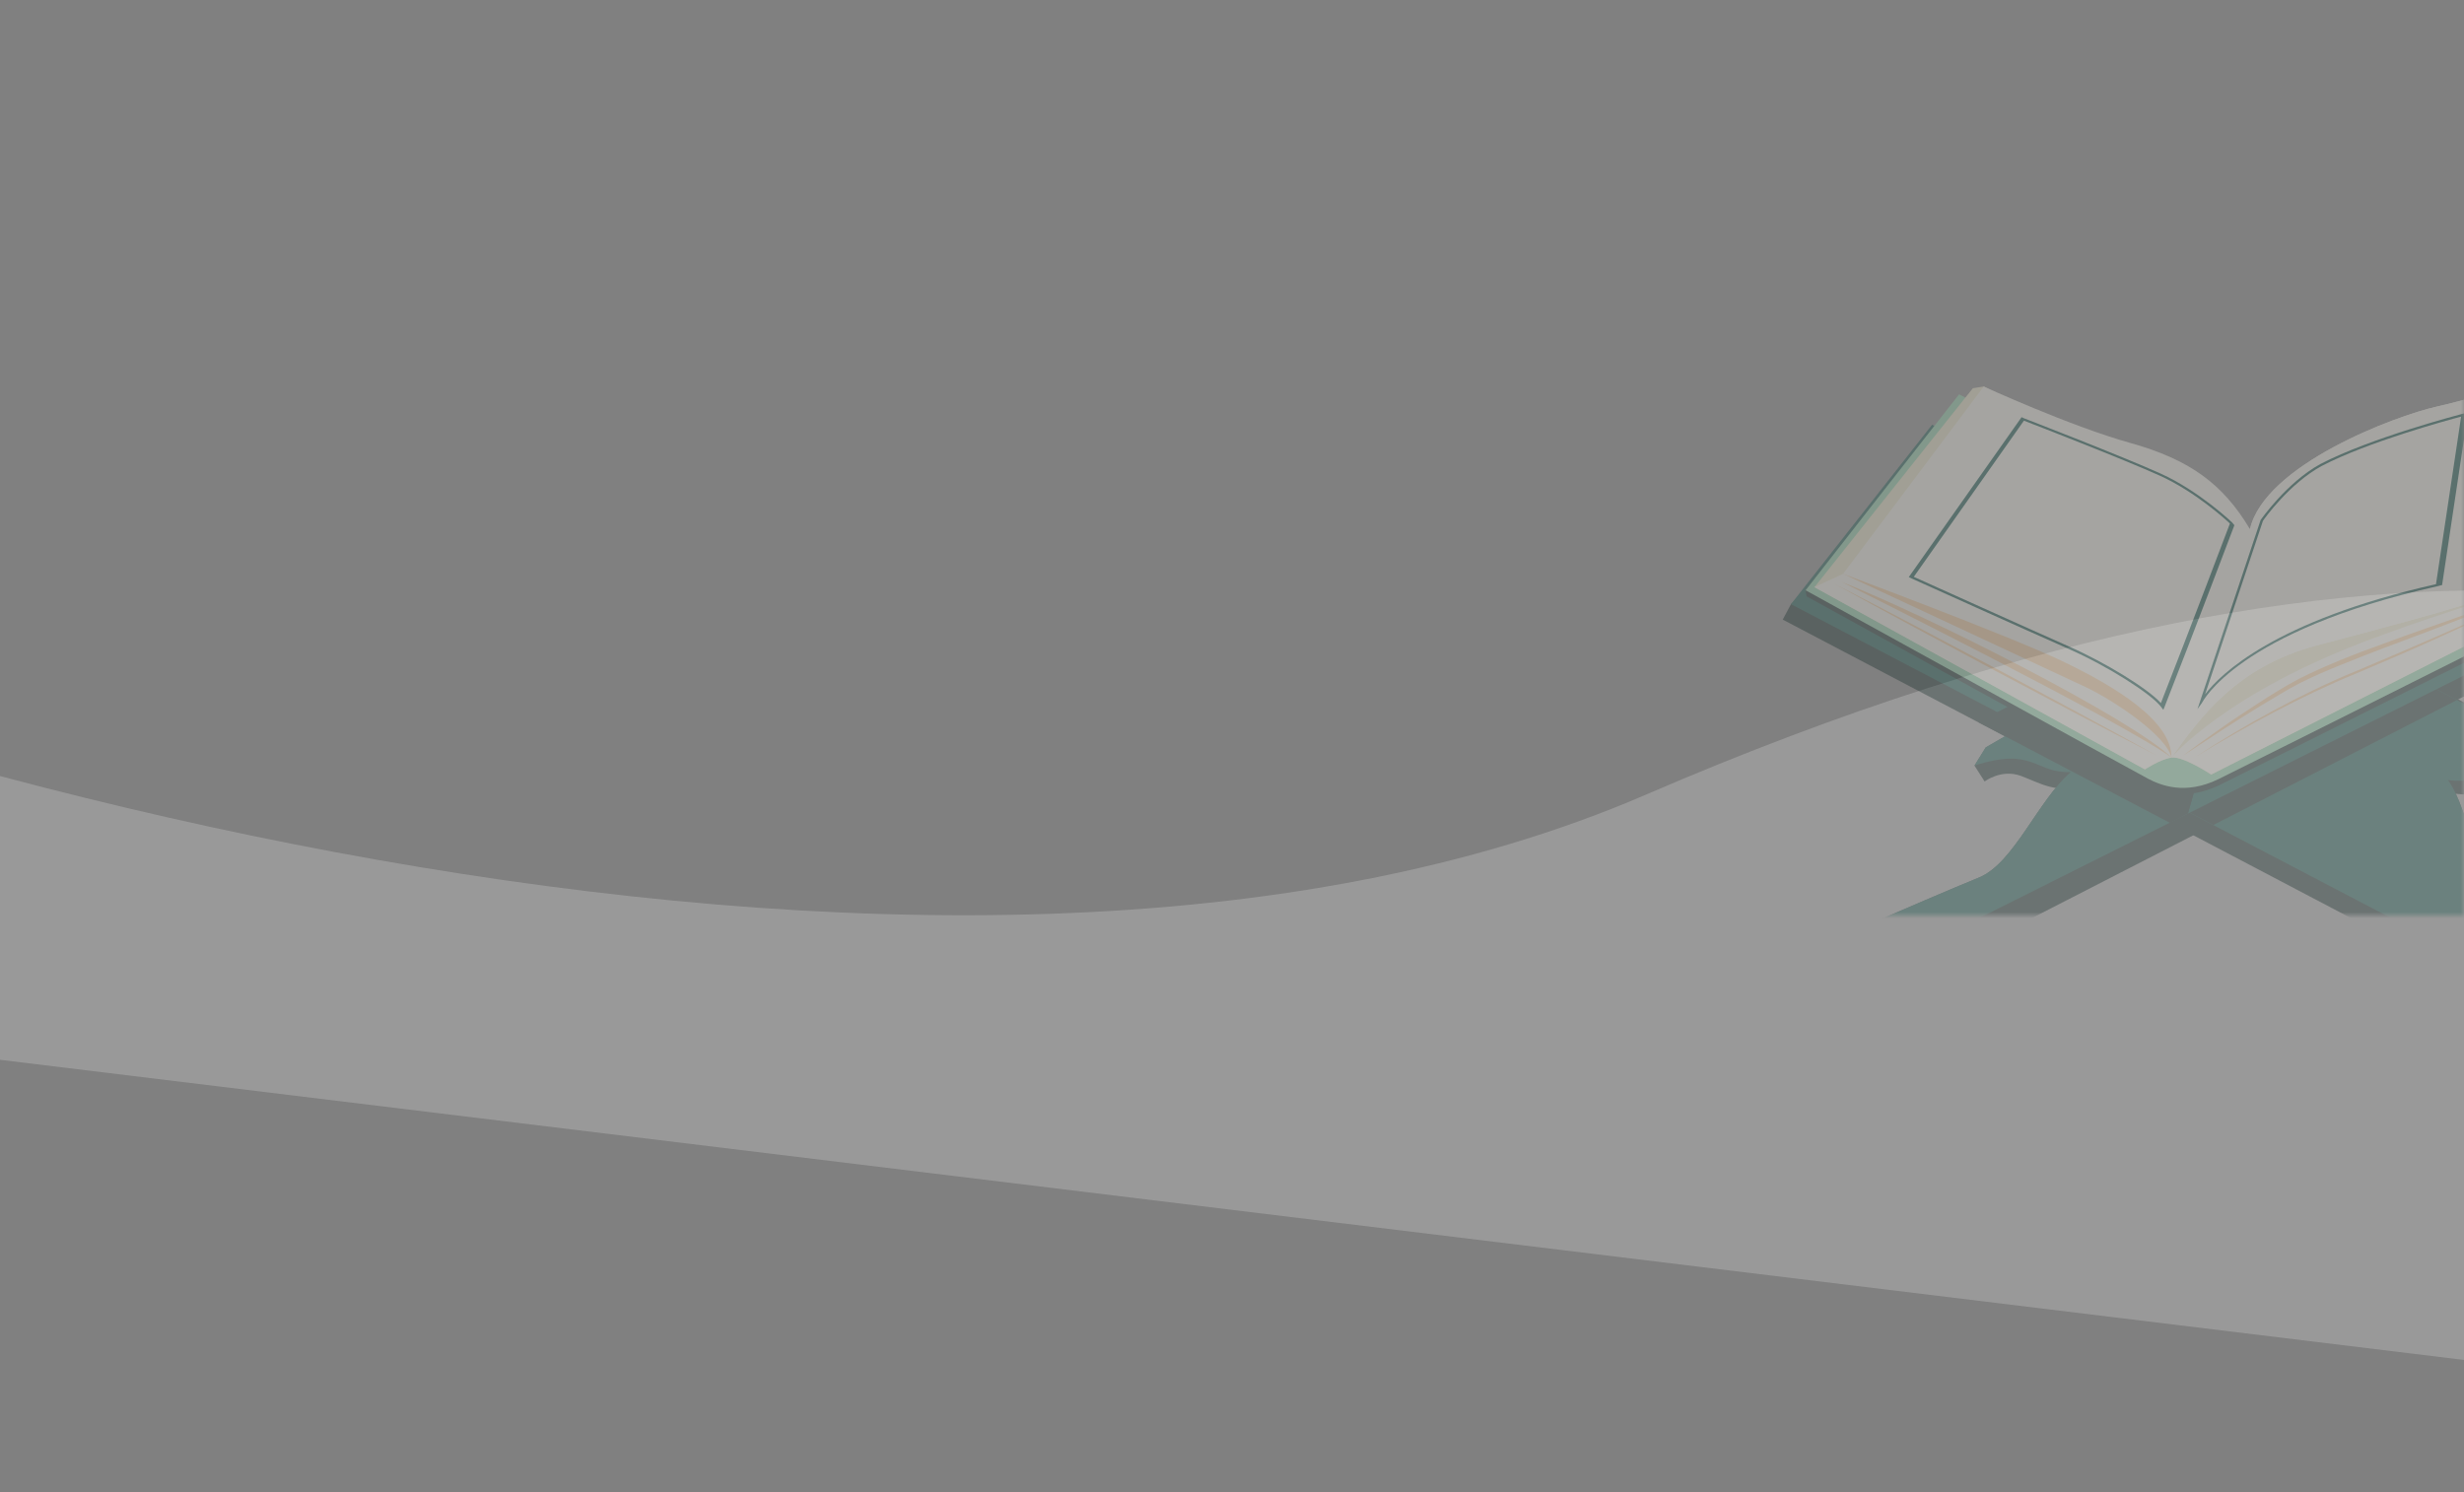 <svg width="393" height="238" viewBox="0 0 393 238" fill="none" xmlns="http://www.w3.org/2000/svg">
<rect x="0" y="0" width="393" height="238" fill="#808080" stroke="none"/>
<path d="M262.483 126.775C389.144 72.073 456.491 96.582 495.145 125.212L458.112 224.866L-116.636 154.847L-126.633 77.102C-35.828 122.81 150.893 174.967 262.483 126.775Z" fill="white" fill-opacity="0.2"/>
<g style="mix-blend-mode:soft-light" opacity="0.3">
<mask id="mask0_337_17" style="mask-type:alpha" maskUnits="userSpaceOnUse" x="279" y="0" width="114" height="146">
<path d="M279 0H393V146H279V0Z" fill="url(#paint0_linear_337_17)"/>
</mask>
<g mask="url(#mask0_337_17)">
<path d="M411.124 64.813L316.722 119.22L314.918 122.126C324.411 119.04 324.554 123.4 330.297 123.153C325.081 127.594 321.217 137.709 315.644 139.979C311.107 141.831 302.665 145.47 299.689 146.757L292.837 157.867L295.33 161.208L415.241 99.678L412.87 66.339L411.124 64.813Z" fill="#001C18"/>
<path d="M399.371 143.299C394.662 140.394 394.107 129.54 390.435 124.425C396.3 125.309 400.138 121.188 410.049 126.908L409.413 120.869L313.504 69.356L285.655 96.378L284.342 98.836L411.718 165.757L413.901 163.475L412.676 151.857C410.119 150.17 403.166 145.637 399.371 143.299Z" fill="#001C18"/>
<path d="M410.053 126.908L408.17 128.905C406.071 127.382 403.631 126.396 401.064 126.032C396.993 125.533 395.605 127.561 389.959 126.319C389.429 125.965 389.049 125.427 388.892 124.808C388.736 124.19 388.815 123.536 389.113 122.972L401.199 121.511L410.053 126.908Z" fill="#001C18"/>
<path d="M399.371 143.299C394.662 140.394 394.107 129.54 390.435 124.425C396.3 125.309 400.138 121.188 410.049 126.908L409.413 120.869L308.163 67.756L285.655 96.378L413.911 163.461L412.686 151.843C410.119 150.17 403.166 145.637 399.371 143.299Z" fill="#004B40"/>
<path d="M359.395 94.628L322.73 115.761L353.021 131.608L391.88 111.665L359.395 94.628Z" fill="#001C18"/>
<path d="M314.918 122.126L316.539 124.665C316.539 124.665 319.184 122.619 322.325 123.77C325.465 124.92 328.256 126.878 332.614 124.984C332.928 123.32 332.661 121.6 331.86 120.109C331.86 120.109 321.09 118.544 320.862 118.579C320.635 118.614 314.918 122.126 314.918 122.126Z" fill="#001C18"/>
<path d="M316.722 119.22L314.918 122.126C324.411 119.04 324.554 123.4 330.297 123.153C325.081 127.594 321.217 137.709 315.644 139.979C311.107 141.831 302.665 145.47 299.689 146.757L292.837 157.867L412.792 97.839L411.124 64.813L316.722 119.22Z" fill="#004B40"/>
<path d="M359.328 92.711L315.506 115.194L346.13 131.283L348.97 129.78L359.328 92.711Z" fill="#001C18"/>
<path d="M359.328 92.711L318.573 113.622L348.97 129.78L359.328 92.711Z" fill="#001C18"/>
<path d="M288.132 95.123C288.132 95.123 340.847 124.196 342.786 125.197C344.725 126.198 348.652 127.861 353.98 125.248C359.308 122.636 410.788 96.815 410.788 96.815L409.62 63.421L409.133 62.601L358.006 87.503L312.617 63.888L287.983 94.156L288.132 95.123Z" fill="#001C18"/>
<path d="M287.983 94.156C287.983 94.156 340.698 123.229 342.637 124.234C344.576 125.239 348.503 126.894 353.831 124.285C359.16 121.676 409.922 96.242 409.922 96.242L409.136 62.62L357.853 86.516L312.465 62.904L287.983 94.156Z" fill="#87D1A4"/>
<path d="M314.666 61.925L289.407 93.658L342.122 122.73C342.122 122.73 344.51 121.133 346.332 120.851C348.154 120.569 352.67 123.552 352.67 123.552L407.492 95.799L407.039 62.503L401.74 61.069L358.841 84.411L316.404 61.656L314.666 61.925Z" fill="#EFE8C5"/>
<path d="M293.969 91.54C293.969 91.54 305.793 97.512 315.564 101.159C325.334 104.806 344.158 114.682 346.333 120.831C350.906 114.509 356.694 106.359 369.444 102.978C382.193 99.597 397.98 95.459 399.983 93.832C400.233 88.155 401.768 61.036 401.768 61.036C397.498 62.555 393.144 63.826 388.728 64.843C381.918 66.363 361.225 74.174 358.861 84.408C354.547 77.179 349.249 73.302 339.721 70.641C330.194 67.979 316.404 61.656 316.404 61.656L293.969 91.54Z" fill="#FBF9EF"/>
<path d="M346.342 120.838C350.906 114.509 356.694 106.359 369.444 102.978C382.193 99.597 397.98 95.459 399.983 93.832C400.233 88.155 401.768 61.036 401.768 61.036C397.498 62.555 393.144 63.826 388.728 64.843C381.918 66.363 361.225 74.174 358.861 84.408L346.342 120.838Z" fill="#FBF9EF"/>
<path d="M378.814 101.716C355.098 110.399 346.342 120.838 346.342 120.838C348.176 120.554 352.68 123.539 352.68 123.539L407.503 95.786C407.503 95.786 402.386 94.45 399.965 93.851C397.397 95.893 392.265 96.708 378.814 101.716Z" fill="#FBF9EF"/>
<path d="M328.824 105.412C320.196 101.297 293.969 91.54 293.969 91.54L289.387 93.657L342.101 122.73C342.101 122.73 344.489 121.132 346.311 120.85C346.38 115.005 337.447 109.527 328.824 105.412Z" fill="#FBF9EF"/>
<path d="M328.824 105.412C320.196 101.297 293.969 91.54 293.969 91.54C293.969 91.54 328.309 107.557 332.669 109.612C337.03 111.666 345.513 117.304 346.342 120.838C346.38 115.005 337.447 109.527 328.824 105.412Z" fill="#FCCE98"/>
<path d="M293.694 92.806C293.694 92.806 338.195 114.967 346.342 120.838C340.138 114.752 307.806 98.359 293.694 92.806Z" fill="#FCCE98"/>
<path d="M292.38 93.009L298.882 96.373L305.369 99.771L318.316 106.621L331.216 113.547L337.657 117.039L344.074 120.563L337.571 117.199L331.084 113.801L318.138 106.951L305.236 100.021L298.796 96.533L292.38 93.009Z" fill="#FCCE98"/>
<path d="M348.176 120.554C350.127 119.069 352.125 117.651 354.128 116.236C356.13 114.822 358.176 113.474 360.237 112.14C361.266 111.469 362.302 110.814 363.354 110.181C364.405 109.547 365.458 108.922 366.555 108.343C368.749 107.214 371.008 106.238 373.277 105.298C375.545 104.357 377.85 103.518 380.149 102.675C382.449 101.832 384.749 100.989 387.068 100.188C389.387 99.388 391.675 98.579 394.001 97.741C396.319 96.959 398.593 96.05 400.813 95.021C399.748 95.633 398.647 96.179 397.515 96.656C396.393 97.153 395.258 97.615 394.127 98.081C391.845 98.987 389.557 99.852 387.266 100.727C382.686 102.462 378.079 104.129 373.559 105.986C371.294 106.898 369.04 107.848 366.873 108.944C365.797 109.496 364.735 110.094 363.684 110.731L360.538 112.609C358.448 113.882 356.38 115.192 354.328 116.524C352.276 117.857 350.222 119.206 348.176 120.554Z" fill="#FCCE98"/>
<path d="M350.136 120.766C354.168 118.123 358.307 115.658 362.554 113.369C364.671 112.223 366.82 111.125 369 110.076C370.08 109.545 371.182 109.055 372.278 108.55C373.375 108.044 374.489 107.581 375.6 107.119C380.043 105.265 384.465 103.353 388.876 101.427C391.084 100.466 393.285 99.489 395.48 98.498C396.578 98.004 397.676 97.511 398.763 96.999C399.85 96.487 400.945 95.978 402.001 95.397C397.783 97.728 393.372 99.683 388.994 101.687C384.615 103.69 380.185 105.575 375.743 107.461C371.287 109.28 366.94 111.381 362.695 113.617C360.566 114.732 358.455 115.89 356.363 117.089C354.26 118.278 352.182 119.496 350.136 120.766Z" fill="#FCCE98"/>
<path d="M345.045 113.228L344.571 112.622C342.991 110.661 336.341 106.322 329.805 103.451C323.557 100.703 305.076 92.353 304.888 92.272L304.445 92.054L322.435 66.545L322.81 66.72C322.967 66.782 338.475 72.769 344.608 75.539C350.74 78.309 355.963 83.29 356.016 83.343L356.378 83.782L356.335 83.895C356.274 84.06 350.144 100.282 345.165 112.947L345.045 113.228ZM305.245 92.016C307.293 92.927 324.063 100.51 329.952 103.105C335.84 105.7 342.569 109.842 344.657 112.15C349.388 100.101 355.108 84.985 355.665 83.508C354.957 82.848 350.111 78.418 344.453 75.861C338.638 73.235 324.369 67.698 322.808 67.105L305.245 92.016Z" fill="#004B40"/>
<path d="M351.217 112.104L350.49 113.113L360.577 82.911L360.597 82.908C360.636 82.849 364.724 76.979 370.069 74.032C378.173 69.795 392.544 66.077 392.688 66.03L393.636 65.785L393.597 66.061L389.525 93.196L389.507 93.322L388.72 93.525C356.84 100.666 351.286 111.996 351.217 112.104ZM360.931 83.089L351.711 110.751C354.088 107.601 362.728 99.005 388.533 93.186C389.619 85.956 392.183 68.845 392.542 66.458C390.517 66.992 377.723 70.454 370.277 74.344C365.154 77.145 361.2 82.684 360.931 83.089Z" fill="#004B40"/>
</g>
</g>
<defs>
<linearGradient id="paint0_linear_337_17" x1="279" y1="0" x2="404.694" y2="12.279" gradientUnits="userSpaceOnUse">
<stop offset="0.009" stop-color="#006754"/>
<stop offset="1" stop-color="#87D1A4"/>
</linearGradient>
</defs>
</svg>
